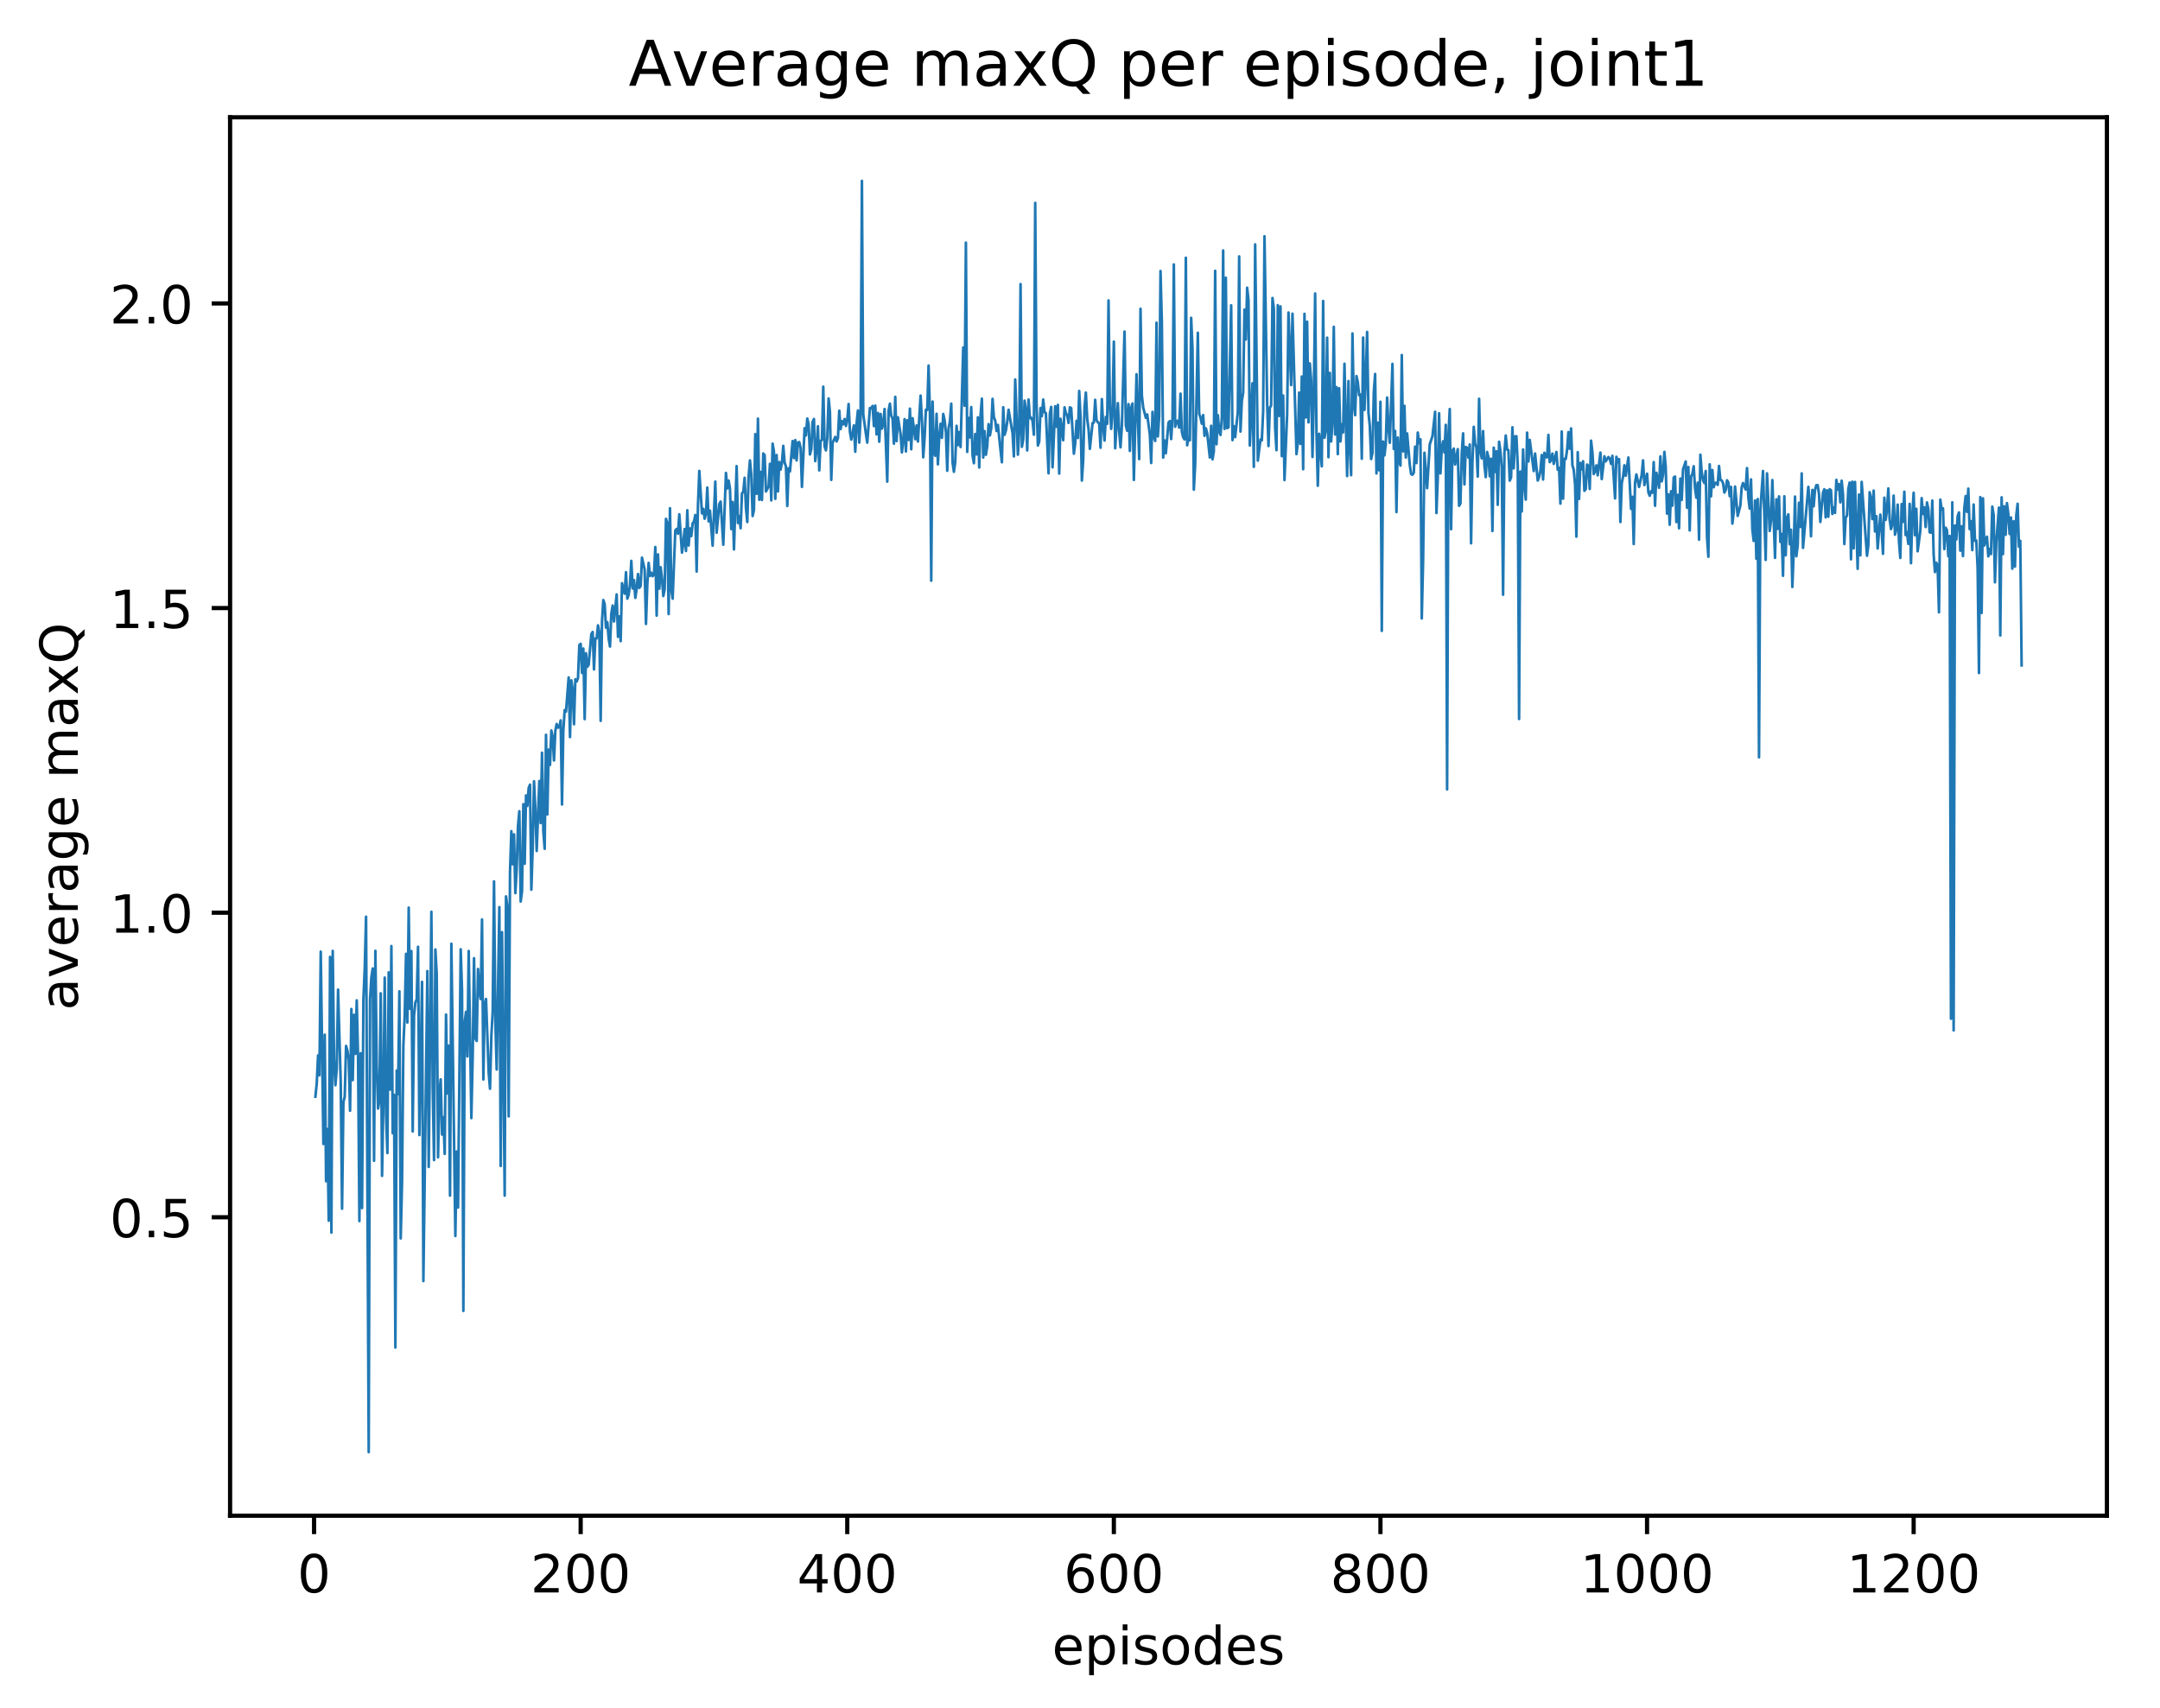 <?xml version="1.0" encoding="utf-8" standalone="no"?>
<!DOCTYPE svg PUBLIC "-//W3C//DTD SVG 1.1//EN"
  "http://www.w3.org/Graphics/SVG/1.1/DTD/svg11.dtd">
<!-- Created with matplotlib (http://matplotlib.org/) -->
<svg height="325pt" version="1.1" viewBox="0 0 411 325" width="411pt" xmlns="http://www.w3.org/2000/svg" xmlns:xlink="http://www.w3.org/1999/xlink">
 <defs>
  <style type="text/css">
*{stroke-linecap:butt;stroke-linejoin:round;}
  </style>
 </defs>
 <g id="figure_1">
  <g id="patch_1">
   <path d="M 0 325.986 
L 411.601 325.986 
L 411.601 0 
L 0 0 
z
" style="fill:#ffffff;"/>
  </g>
  <g id="axes_1">
   <g id="patch_2">
    <path d="M 43.781 288.43 
L 400.901 288.43 
L 400.901 22.318 
L 43.781 22.318 
z
" style="fill:#ffffff;"/>
   </g>
   <g id="matplotlib.axis_1">
    <g id="xtick_1">
     <g id="line2d_1">
      <defs>
       <path d="M 0 0 
L 0 3.5 
" id="md2dd527175" style="stroke:#000000;stroke-width:0.8;"/>
      </defs>
      <g>
       <use style="stroke:#000000;stroke-width:0.8;" x="59.76" xlink:href="#md2dd527175" y="288.43"/>
      </g>
     </g>
     <g id="text_1">
      <!-- 0 -->
      <defs>
       <path d="M 31.781 66.406 
Q 24.172 66.406 20.328 58.906 
Q 16.5 51.422 16.5 36.375 
Q 16.5 21.391 20.328 13.891 
Q 24.172 6.391 31.781 6.391 
Q 39.453 6.391 43.281 13.891 
Q 47.125 21.391 47.125 36.375 
Q 47.125 51.422 43.281 58.906 
Q 39.453 66.406 31.781 66.406 
z
M 31.781 74.219 
Q 44.047 74.219 50.516 64.516 
Q 56.984 54.828 56.984 36.375 
Q 56.984 17.969 50.516 8.266 
Q 44.047 -1.422 31.781 -1.422 
Q 19.531 -1.422 13.062 8.266 
Q 6.594 17.969 6.594 36.375 
Q 6.594 54.828 13.062 64.516 
Q 19.531 74.219 31.781 74.219 
z
" id="DejaVuSans-30"/>
      </defs>
      <g transform="translate(56.579 303.029)scale(0.1 -0.1)">
       <use xlink:href="#DejaVuSans-30"/>
      </g>
     </g>
    </g>
    <g id="xtick_2">
     <g id="line2d_2">
      <g>
       <use style="stroke:#000000;stroke-width:0.8;" x="110.488" xlink:href="#md2dd527175" y="288.43"/>
      </g>
     </g>
     <g id="text_2">
      <!-- 200 -->
      <defs>
       <path d="M 19.188 8.297 
L 53.609 8.297 
L 53.609 0 
L 7.328 0 
L 7.328 8.297 
Q 12.938 14.109 22.625 23.891 
Q 32.328 33.688 34.812 36.531 
Q 39.547 41.844 41.422 45.531 
Q 43.312 49.219 43.312 52.781 
Q 43.312 58.594 39.234 62.25 
Q 35.156 65.922 28.609 65.922 
Q 23.969 65.922 18.812 64.312 
Q 13.672 62.703 7.812 59.422 
L 7.812 69.391 
Q 13.766 71.781 18.938 73 
Q 24.125 74.219 28.422 74.219 
Q 39.75 74.219 46.484 68.547 
Q 53.219 62.891 53.219 53.422 
Q 53.219 48.922 51.531 44.891 
Q 49.859 40.875 45.406 35.406 
Q 44.188 33.984 37.641 27.219 
Q 31.109 20.453 19.188 8.297 
z
" id="DejaVuSans-32"/>
      </defs>
      <g transform="translate(100.944 303.029)scale(0.1 -0.1)">
       <use xlink:href="#DejaVuSans-32"/>
       <use x="63.623" xlink:href="#DejaVuSans-30"/>
       <use x="127.246" xlink:href="#DejaVuSans-30"/>
      </g>
     </g>
    </g>
    <g id="xtick_3">
     <g id="line2d_3">
      <g>
       <use style="stroke:#000000;stroke-width:0.8;" x="161.215" xlink:href="#md2dd527175" y="288.43"/>
      </g>
     </g>
     <g id="text_3">
      <!-- 400 -->
      <defs>
       <path d="M 37.797 64.312 
L 12.891 25.391 
L 37.797 25.391 
z
M 35.203 72.906 
L 47.609 72.906 
L 47.609 25.391 
L 58.016 25.391 
L 58.016 17.188 
L 47.609 17.188 
L 47.609 0 
L 37.797 0 
L 37.797 17.188 
L 4.891 17.188 
L 4.891 26.703 
z
" id="DejaVuSans-34"/>
      </defs>
      <g transform="translate(151.671 303.029)scale(0.1 -0.1)">
       <use xlink:href="#DejaVuSans-34"/>
       <use x="63.623" xlink:href="#DejaVuSans-30"/>
       <use x="127.246" xlink:href="#DejaVuSans-30"/>
      </g>
     </g>
    </g>
    <g id="xtick_4">
     <g id="line2d_4">
      <g>
       <use style="stroke:#000000;stroke-width:0.8;" x="211.942" xlink:href="#md2dd527175" y="288.43"/>
      </g>
     </g>
     <g id="text_4">
      <!-- 600 -->
      <defs>
       <path d="M 33.016 40.375 
Q 26.375 40.375 22.484 35.828 
Q 18.609 31.297 18.609 23.391 
Q 18.609 15.531 22.484 10.953 
Q 26.375 6.391 33.016 6.391 
Q 39.656 6.391 43.531 10.953 
Q 47.406 15.531 47.406 23.391 
Q 47.406 31.297 43.531 35.828 
Q 39.656 40.375 33.016 40.375 
z
M 52.594 71.297 
L 52.594 62.312 
Q 48.875 64.062 45.094 64.984 
Q 41.312 65.922 37.594 65.922 
Q 27.828 65.922 22.672 59.328 
Q 17.531 52.734 16.797 39.406 
Q 19.672 43.656 24.016 45.922 
Q 28.375 48.188 33.594 48.188 
Q 44.578 48.188 50.953 41.516 
Q 57.328 34.859 57.328 23.391 
Q 57.328 12.156 50.688 5.359 
Q 44.047 -1.422 33.016 -1.422 
Q 20.359 -1.422 13.672 8.266 
Q 6.984 17.969 6.984 36.375 
Q 6.984 53.656 15.188 63.938 
Q 23.391 74.219 37.203 74.219 
Q 40.922 74.219 44.703 73.484 
Q 48.484 72.75 52.594 71.297 
z
" id="DejaVuSans-36"/>
      </defs>
      <g transform="translate(202.398 303.029)scale(0.1 -0.1)">
       <use xlink:href="#DejaVuSans-36"/>
       <use x="63.623" xlink:href="#DejaVuSans-30"/>
       <use x="127.246" xlink:href="#DejaVuSans-30"/>
      </g>
     </g>
    </g>
    <g id="xtick_5">
     <g id="line2d_5">
      <g>
       <use style="stroke:#000000;stroke-width:0.8;" x="262.669" xlink:href="#md2dd527175" y="288.43"/>
      </g>
     </g>
     <g id="text_5">
      <!-- 800 -->
      <defs>
       <path d="M 31.781 34.625 
Q 24.75 34.625 20.719 30.859 
Q 16.703 27.094 16.703 20.516 
Q 16.703 13.922 20.719 10.156 
Q 24.75 6.391 31.781 6.391 
Q 38.812 6.391 42.859 10.172 
Q 46.922 13.969 46.922 20.516 
Q 46.922 27.094 42.891 30.859 
Q 38.875 34.625 31.781 34.625 
z
M 21.922 38.812 
Q 15.578 40.375 12.031 44.719 
Q 8.5 49.078 8.5 55.328 
Q 8.5 64.062 14.719 69.141 
Q 20.953 74.219 31.781 74.219 
Q 42.672 74.219 48.875 69.141 
Q 55.078 64.062 55.078 55.328 
Q 55.078 49.078 51.531 44.719 
Q 48 40.375 41.703 38.812 
Q 48.828 37.156 52.797 32.312 
Q 56.781 27.484 56.781 20.516 
Q 56.781 9.906 50.312 4.234 
Q 43.844 -1.422 31.781 -1.422 
Q 19.734 -1.422 13.25 4.234 
Q 6.781 9.906 6.781 20.516 
Q 6.781 27.484 10.781 32.312 
Q 14.797 37.156 21.922 38.812 
z
M 18.312 54.391 
Q 18.312 48.734 21.844 45.562 
Q 25.391 42.391 31.781 42.391 
Q 38.141 42.391 41.719 45.562 
Q 45.312 48.734 45.312 54.391 
Q 45.312 60.062 41.719 63.234 
Q 38.141 66.406 31.781 66.406 
Q 25.391 66.406 21.844 63.234 
Q 18.312 60.062 18.312 54.391 
z
" id="DejaVuSans-38"/>
      </defs>
      <g transform="translate(253.126 303.029)scale(0.1 -0.1)">
       <use xlink:href="#DejaVuSans-38"/>
       <use x="63.623" xlink:href="#DejaVuSans-30"/>
       <use x="127.246" xlink:href="#DejaVuSans-30"/>
      </g>
     </g>
    </g>
    <g id="xtick_6">
     <g id="line2d_6">
      <g>
       <use style="stroke:#000000;stroke-width:0.8;" x="313.397" xlink:href="#md2dd527175" y="288.43"/>
      </g>
     </g>
     <g id="text_6">
      <!-- 1000 -->
      <defs>
       <path d="M 12.406 8.297 
L 28.516 8.297 
L 28.516 63.922 
L 10.984 60.406 
L 10.984 69.391 
L 28.422 72.906 
L 38.281 72.906 
L 38.281 8.297 
L 54.391 8.297 
L 54.391 0 
L 12.406 0 
z
" id="DejaVuSans-31"/>
      </defs>
      <g transform="translate(300.672 303.029)scale(0.1 -0.1)">
       <use xlink:href="#DejaVuSans-31"/>
       <use x="63.623" xlink:href="#DejaVuSans-30"/>
       <use x="127.246" xlink:href="#DejaVuSans-30"/>
       <use x="190.869" xlink:href="#DejaVuSans-30"/>
      </g>
     </g>
    </g>
    <g id="xtick_7">
     <g id="line2d_7">
      <g>
       <use style="stroke:#000000;stroke-width:0.8;" x="364.124" xlink:href="#md2dd527175" y="288.43"/>
      </g>
     </g>
     <g id="text_7">
      <!-- 1200 -->
      <g transform="translate(351.399 303.029)scale(0.1 -0.1)">
       <use xlink:href="#DejaVuSans-31"/>
       <use x="63.623" xlink:href="#DejaVuSans-32"/>
       <use x="127.246" xlink:href="#DejaVuSans-30"/>
       <use x="190.869" xlink:href="#DejaVuSans-30"/>
      </g>
     </g>
    </g>
    <g id="text_8">
     <!-- episodes -->
     <defs>
      <path d="M 56.203 29.594 
L 56.203 25.203 
L 14.891 25.203 
Q 15.484 15.922 20.484 11.062 
Q 25.484 6.203 34.422 6.203 
Q 39.594 6.203 44.453 7.469 
Q 49.312 8.734 54.109 11.281 
L 54.109 2.781 
Q 49.266 0.734 44.188 -0.344 
Q 39.109 -1.422 33.891 -1.422 
Q 20.797 -1.422 13.156 6.188 
Q 5.516 13.812 5.516 26.812 
Q 5.516 40.234 12.766 48.109 
Q 20.016 56 32.328 56 
Q 43.359 56 49.781 48.891 
Q 56.203 41.797 56.203 29.594 
z
M 47.219 32.234 
Q 47.125 39.594 43.094 43.984 
Q 39.062 48.391 32.422 48.391 
Q 24.906 48.391 20.391 44.141 
Q 15.875 39.891 15.188 32.172 
z
" id="DejaVuSans-65"/>
      <path d="M 18.109 8.203 
L 18.109 -20.797 
L 9.078 -20.797 
L 9.078 54.688 
L 18.109 54.688 
L 18.109 46.391 
Q 20.953 51.266 25.266 53.625 
Q 29.594 56 35.594 56 
Q 45.562 56 51.781 48.094 
Q 58.016 40.188 58.016 27.297 
Q 58.016 14.406 51.781 6.484 
Q 45.562 -1.422 35.594 -1.422 
Q 29.594 -1.422 25.266 0.953 
Q 20.953 3.328 18.109 8.203 
z
M 48.688 27.297 
Q 48.688 37.203 44.609 42.844 
Q 40.531 48.484 33.406 48.484 
Q 26.266 48.484 22.188 42.844 
Q 18.109 37.203 18.109 27.297 
Q 18.109 17.391 22.188 11.75 
Q 26.266 6.109 33.406 6.109 
Q 40.531 6.109 44.609 11.75 
Q 48.688 17.391 48.688 27.297 
z
" id="DejaVuSans-70"/>
      <path d="M 9.422 54.688 
L 18.406 54.688 
L 18.406 0 
L 9.422 0 
z
M 9.422 75.984 
L 18.406 75.984 
L 18.406 64.594 
L 9.422 64.594 
z
" id="DejaVuSans-69"/>
      <path d="M 44.281 53.078 
L 44.281 44.578 
Q 40.484 46.531 36.375 47.5 
Q 32.281 48.484 27.875 48.484 
Q 21.188 48.484 17.844 46.438 
Q 14.5 44.391 14.5 40.281 
Q 14.5 37.156 16.891 35.375 
Q 19.281 33.594 26.516 31.984 
L 29.594 31.297 
Q 39.156 29.25 43.188 25.516 
Q 47.219 21.781 47.219 15.094 
Q 47.219 7.469 41.188 3.016 
Q 35.156 -1.422 24.609 -1.422 
Q 20.219 -1.422 15.453 -0.562 
Q 10.688 0.297 5.422 2 
L 5.422 11.281 
Q 10.406 8.688 15.234 7.391 
Q 20.062 6.109 24.812 6.109 
Q 31.156 6.109 34.562 8.281 
Q 37.984 10.453 37.984 14.406 
Q 37.984 18.062 35.516 20.016 
Q 33.062 21.969 24.703 23.781 
L 21.578 24.516 
Q 13.234 26.266 9.516 29.906 
Q 5.812 33.547 5.812 39.891 
Q 5.812 47.609 11.281 51.797 
Q 16.75 56 26.812 56 
Q 31.781 56 36.172 55.266 
Q 40.578 54.547 44.281 53.078 
z
" id="DejaVuSans-73"/>
      <path d="M 30.609 48.391 
Q 23.391 48.391 19.188 42.75 
Q 14.984 37.109 14.984 27.297 
Q 14.984 17.484 19.156 11.844 
Q 23.344 6.203 30.609 6.203 
Q 37.797 6.203 41.984 11.859 
Q 46.188 17.531 46.188 27.297 
Q 46.188 37.016 41.984 42.703 
Q 37.797 48.391 30.609 48.391 
z
M 30.609 56 
Q 42.328 56 49.016 48.375 
Q 55.719 40.766 55.719 27.297 
Q 55.719 13.875 49.016 6.219 
Q 42.328 -1.422 30.609 -1.422 
Q 18.844 -1.422 12.172 6.219 
Q 5.516 13.875 5.516 27.297 
Q 5.516 40.766 12.172 48.375 
Q 18.844 56 30.609 56 
z
" id="DejaVuSans-6f"/>
      <path d="M 45.406 46.391 
L 45.406 75.984 
L 54.391 75.984 
L 54.391 0 
L 45.406 0 
L 45.406 8.203 
Q 42.578 3.328 38.25 0.953 
Q 33.938 -1.422 27.875 -1.422 
Q 17.969 -1.422 11.734 6.484 
Q 5.516 14.406 5.516 27.297 
Q 5.516 40.188 11.734 48.094 
Q 17.969 56 27.875 56 
Q 33.938 56 38.25 53.625 
Q 42.578 51.266 45.406 46.391 
z
M 14.797 27.297 
Q 14.797 17.391 18.875 11.75 
Q 22.953 6.109 30.078 6.109 
Q 37.203 6.109 41.297 11.75 
Q 45.406 17.391 45.406 27.297 
Q 45.406 37.203 41.297 42.844 
Q 37.203 48.484 30.078 48.484 
Q 22.953 48.484 18.875 42.844 
Q 14.797 37.203 14.797 27.297 
z
" id="DejaVuSans-64"/>
     </defs>
     <g transform="translate(200.182 316.707)scale(0.1 -0.1)">
      <use xlink:href="#DejaVuSans-65"/>
      <use x="61.523" xlink:href="#DejaVuSans-70"/>
      <use x="125" xlink:href="#DejaVuSans-69"/>
      <use x="152.783" xlink:href="#DejaVuSans-73"/>
      <use x="204.883" xlink:href="#DejaVuSans-6f"/>
      <use x="266.064" xlink:href="#DejaVuSans-64"/>
      <use x="329.541" xlink:href="#DejaVuSans-65"/>
      <use x="391.064" xlink:href="#DejaVuSans-73"/>
     </g>
    </g>
   </g>
   <g id="matplotlib.axis_2">
    <g id="ytick_1">
     <g id="line2d_8">
      <defs>
       <path d="M 0 0 
L -3.5 0 
" id="m013916c1ab" style="stroke:#000000;stroke-width:0.8;"/>
      </defs>
      <g>
       <use style="stroke:#000000;stroke-width:0.8;" x="43.781" xlink:href="#m013916c1ab" y="231.639"/>
      </g>
     </g>
     <g id="text_9">
      <!-- 0.5 -->
      <defs>
       <path d="M 10.688 12.406 
L 21 12.406 
L 21 0 
L 10.688 0 
z
" id="DejaVuSans-2e"/>
       <path d="M 10.797 72.906 
L 49.516 72.906 
L 49.516 64.594 
L 19.828 64.594 
L 19.828 46.734 
Q 21.969 47.469 24.109 47.828 
Q 26.266 48.188 28.422 48.188 
Q 40.625 48.188 47.75 41.5 
Q 54.891 34.812 54.891 23.391 
Q 54.891 11.625 47.562 5.094 
Q 40.234 -1.422 26.906 -1.422 
Q 22.312 -1.422 17.547 -0.641 
Q 12.797 0.141 7.719 1.703 
L 7.719 11.625 
Q 12.109 9.234 16.797 8.062 
Q 21.484 6.891 26.703 6.891 
Q 35.156 6.891 40.078 11.328 
Q 45.016 15.766 45.016 23.391 
Q 45.016 31 40.078 35.438 
Q 35.156 39.891 26.703 39.891 
Q 22.75 39.891 18.812 39.016 
Q 14.891 38.141 10.797 36.281 
z
" id="DejaVuSans-35"/>
      </defs>
      <g transform="translate(20.878 235.438)scale(0.1 -0.1)">
       <use xlink:href="#DejaVuSans-30"/>
       <use x="63.623" xlink:href="#DejaVuSans-2e"/>
       <use x="95.41" xlink:href="#DejaVuSans-35"/>
      </g>
     </g>
    </g>
    <g id="ytick_2">
     <g id="line2d_9">
      <g>
       <use style="stroke:#000000;stroke-width:0.8;" x="43.781" xlink:href="#m013916c1ab" y="173.675"/>
      </g>
     </g>
     <g id="text_10">
      <!-- 1.0 -->
      <g transform="translate(20.878 177.474)scale(0.1 -0.1)">
       <use xlink:href="#DejaVuSans-31"/>
       <use x="63.623" xlink:href="#DejaVuSans-2e"/>
       <use x="95.41" xlink:href="#DejaVuSans-30"/>
      </g>
     </g>
    </g>
    <g id="ytick_3">
     <g id="line2d_10">
      <g>
       <use style="stroke:#000000;stroke-width:0.8;" x="43.781" xlink:href="#m013916c1ab" y="115.712"/>
      </g>
     </g>
     <g id="text_11">
      <!-- 1.5 -->
      <g transform="translate(20.878 119.511)scale(0.1 -0.1)">
       <use xlink:href="#DejaVuSans-31"/>
       <use x="63.623" xlink:href="#DejaVuSans-2e"/>
       <use x="95.41" xlink:href="#DejaVuSans-35"/>
      </g>
     </g>
    </g>
    <g id="ytick_4">
     <g id="line2d_11">
      <g>
       <use style="stroke:#000000;stroke-width:0.8;" x="43.781" xlink:href="#m013916c1ab" y="57.748"/>
      </g>
     </g>
     <g id="text_12">
      <!-- 2.0 -->
      <g transform="translate(20.878 61.547)scale(0.1 -0.1)">
       <use xlink:href="#DejaVuSans-32"/>
       <use x="63.623" xlink:href="#DejaVuSans-2e"/>
       <use x="95.41" xlink:href="#DejaVuSans-30"/>
      </g>
     </g>
    </g>
    <g id="text_13">
     <!-- average maxQ -->
     <defs>
      <path d="M 34.281 27.484 
Q 23.391 27.484 19.188 25 
Q 14.984 22.516 14.984 16.5 
Q 14.984 11.719 18.141 8.906 
Q 21.297 6.109 26.703 6.109 
Q 34.188 6.109 38.703 11.406 
Q 43.219 16.703 43.219 25.484 
L 43.219 27.484 
z
M 52.203 31.203 
L 52.203 0 
L 43.219 0 
L 43.219 8.297 
Q 40.141 3.328 35.547 0.953 
Q 30.953 -1.422 24.312 -1.422 
Q 15.922 -1.422 10.953 3.297 
Q 6 8.016 6 15.922 
Q 6 25.141 12.172 29.828 
Q 18.359 34.516 30.609 34.516 
L 43.219 34.516 
L 43.219 35.406 
Q 43.219 41.609 39.141 45 
Q 35.062 48.391 27.688 48.391 
Q 23 48.391 18.547 47.266 
Q 14.109 46.141 10.016 43.891 
L 10.016 52.203 
Q 14.938 54.109 19.578 55.047 
Q 24.219 56 28.609 56 
Q 40.484 56 46.344 49.844 
Q 52.203 43.703 52.203 31.203 
z
" id="DejaVuSans-61"/>
      <path d="M 2.984 54.688 
L 12.5 54.688 
L 29.594 8.797 
L 46.688 54.688 
L 56.203 54.688 
L 35.688 0 
L 23.484 0 
z
" id="DejaVuSans-76"/>
      <path d="M 41.109 46.297 
Q 39.594 47.172 37.812 47.578 
Q 36.031 48 33.891 48 
Q 26.266 48 22.188 43.047 
Q 18.109 38.094 18.109 28.812 
L 18.109 0 
L 9.078 0 
L 9.078 54.688 
L 18.109 54.688 
L 18.109 46.188 
Q 20.953 51.172 25.484 53.578 
Q 30.031 56 36.531 56 
Q 37.453 56 38.578 55.875 
Q 39.703 55.766 41.062 55.516 
z
" id="DejaVuSans-72"/>
      <path d="M 45.406 27.984 
Q 45.406 37.75 41.375 43.109 
Q 37.359 48.484 30.078 48.484 
Q 22.859 48.484 18.828 43.109 
Q 14.797 37.75 14.797 27.984 
Q 14.797 18.266 18.828 12.891 
Q 22.859 7.516 30.078 7.516 
Q 37.359 7.516 41.375 12.891 
Q 45.406 18.266 45.406 27.984 
z
M 54.391 6.781 
Q 54.391 -7.172 48.188 -13.984 
Q 42 -20.797 29.203 -20.797 
Q 24.469 -20.797 20.266 -20.094 
Q 16.062 -19.391 12.109 -17.922 
L 12.109 -9.188 
Q 16.062 -11.328 19.922 -12.344 
Q 23.781 -13.375 27.781 -13.375 
Q 36.625 -13.375 41.016 -8.766 
Q 45.406 -4.156 45.406 5.172 
L 45.406 9.625 
Q 42.625 4.781 38.281 2.391 
Q 33.938 0 27.875 0 
Q 17.828 0 11.672 7.656 
Q 5.516 15.328 5.516 27.984 
Q 5.516 40.672 11.672 48.328 
Q 17.828 56 27.875 56 
Q 33.938 56 38.281 53.609 
Q 42.625 51.219 45.406 46.391 
L 45.406 54.688 
L 54.391 54.688 
z
" id="DejaVuSans-67"/>
      <path id="DejaVuSans-20"/>
      <path d="M 52 44.188 
Q 55.375 50.25 60.062 53.125 
Q 64.75 56 71.094 56 
Q 79.641 56 84.281 50.016 
Q 88.922 44.047 88.922 33.016 
L 88.922 0 
L 79.891 0 
L 79.891 32.719 
Q 79.891 40.578 77.094 44.375 
Q 74.312 48.188 68.609 48.188 
Q 61.625 48.188 57.562 43.547 
Q 53.516 38.922 53.516 30.906 
L 53.516 0 
L 44.484 0 
L 44.484 32.719 
Q 44.484 40.625 41.703 44.406 
Q 38.922 48.188 33.109 48.188 
Q 26.219 48.188 22.156 43.531 
Q 18.109 38.875 18.109 30.906 
L 18.109 0 
L 9.078 0 
L 9.078 54.688 
L 18.109 54.688 
L 18.109 46.188 
Q 21.188 51.219 25.484 53.609 
Q 29.781 56 35.688 56 
Q 41.656 56 45.828 52.969 
Q 50 49.953 52 44.188 
z
" id="DejaVuSans-6d"/>
      <path d="M 54.891 54.688 
L 35.109 28.078 
L 55.906 0 
L 45.312 0 
L 29.391 21.484 
L 13.484 0 
L 2.875 0 
L 24.125 28.609 
L 4.688 54.688 
L 15.281 54.688 
L 29.781 35.203 
L 44.281 54.688 
z
" id="DejaVuSans-78"/>
      <path d="M 39.406 66.219 
Q 28.656 66.219 22.328 58.203 
Q 16.016 50.203 16.016 36.375 
Q 16.016 22.609 22.328 14.594 
Q 28.656 6.594 39.406 6.594 
Q 50.141 6.594 56.422 14.594 
Q 62.703 22.609 62.703 36.375 
Q 62.703 50.203 56.422 58.203 
Q 50.141 66.219 39.406 66.219 
z
M 53.219 1.312 
L 66.219 -12.891 
L 54.297 -12.891 
L 43.5 -1.219 
Q 41.891 -1.312 41.031 -1.359 
Q 40.188 -1.422 39.406 -1.422 
Q 24.031 -1.422 14.812 8.859 
Q 5.609 19.141 5.609 36.375 
Q 5.609 53.656 14.812 63.938 
Q 24.031 74.219 39.406 74.219 
Q 54.734 74.219 63.906 63.938 
Q 73.094 53.656 73.094 36.375 
Q 73.094 23.688 67.984 14.641 
Q 62.891 5.609 53.219 1.312 
z
" id="DejaVuSans-51"/>
     </defs>
     <g transform="translate(14.798 192.263)rotate(-90)scale(0.1 -0.1)">
      <use xlink:href="#DejaVuSans-61"/>
      <use x="61.279" xlink:href="#DejaVuSans-76"/>
      <use x="120.459" xlink:href="#DejaVuSans-65"/>
      <use x="181.982" xlink:href="#DejaVuSans-72"/>
      <use x="223.096" xlink:href="#DejaVuSans-61"/>
      <use x="284.375" xlink:href="#DejaVuSans-67"/>
      <use x="347.852" xlink:href="#DejaVuSans-65"/>
      <use x="409.375" xlink:href="#DejaVuSans-20"/>
      <use x="441.162" xlink:href="#DejaVuSans-6d"/>
      <use x="538.574" xlink:href="#DejaVuSans-61"/>
      <use x="599.854" xlink:href="#DejaVuSans-78"/>
      <use x="659.033" xlink:href="#DejaVuSans-51"/>
     </g>
    </g>
   </g>
   <g id="line2d_12">
    <path clip-path="url(#pec5b9650a5)" d="M 60.014 208.697 
L 60.268 206.198 
L 60.521 200.829 
L 60.775 204.618 
L 61.029 181.093 
L 61.536 217.695 
L 61.789 196.899 
L 62.043 224.779 
L 62.297 214.84 
L 62.55 232.289 
L 62.804 182.094 
L 63.058 234.55 
L 63.311 180.946 
L 63.565 201.733 
L 63.819 206.505 
L 64.072 203.394 
L 64.326 188.317 
L 64.833 205.978 
L 65.087 230.014 
L 65.34 209.738 
L 65.594 208.669 
L 65.848 199.031 
L 66.101 199.933 
L 66.355 201.654 
L 66.609 211.363 
L 66.862 192.006 
L 67.116 205.538 
L 67.369 193.11 
L 67.623 200.542 
L 67.877 190.356 
L 68.13 201.07 
L 68.384 232.362 
L 68.638 200.418 
L 68.891 229.879 
L 69.145 190.256 
L 69.399 184.315 
L 69.652 174.445 
L 70.159 276.334 
L 70.413 190.149 
L 70.667 185.958 
L 70.92 184.292 
L 71.174 220.896 
L 71.428 180.934 
L 71.681 202.591 
L 71.935 210.955 
L 72.189 209.408 
L 72.442 189.02 
L 72.696 223.76 
L 72.949 209.264 
L 73.203 186.03 
L 73.457 212.136 
L 73.71 219.423 
L 73.964 185.027 
L 74.218 207.339 
L 74.471 180.028 
L 74.725 215.647 
L 74.979 208.327 
L 75.232 256.414 
L 75.486 203.705 
L 75.739 208.216 
L 75.993 188.643 
L 76.247 235.659 
L 76.5 224.928 
L 76.754 198.886 
L 77.008 193.231 
L 77.261 181.507 
L 77.515 194.573 
L 77.769 172.716 
L 78.022 191.98 
L 78.276 180.982 
L 78.529 215.3 
L 78.783 193.212 
L 79.037 190.762 
L 79.29 190.176 
L 79.544 180.164 
L 79.798 215.996 
L 80.305 186.839 
L 80.559 243.776 
L 81.319 184.791 
L 81.573 222.058 
L 82.08 173.504 
L 82.334 206.865 
L 82.588 220.758 
L 82.841 180.676 
L 83.095 185.279 
L 83.349 220.22 
L 83.602 208.065 
L 83.856 205.399 
L 84.109 215.898 
L 84.363 212.58 
L 84.617 219.574 
L 84.87 193.065 
L 85.124 208.075 
L 85.378 198.988 
L 85.631 227.517 
L 85.885 179.583 
L 86.646 235.209 
L 86.899 219.122 
L 87.153 229.787 
L 87.66 180.641 
L 87.914 188.486 
L 88.168 249.454 
L 88.421 194.519 
L 88.675 192.544 
L 88.929 201.038 
L 89.182 180.967 
L 89.689 212.771 
L 89.943 201.037 
L 90.197 182.342 
L 90.45 197.622 
L 90.704 198.092 
L 90.958 184.391 
L 91.211 188.443 
L 91.465 190.11 
L 91.719 174.962 
L 91.972 205.408 
L 92.226 191.12 
L 92.479 190.096 
L 92.987 204.126 
L 93.24 207.183 
L 93.494 197.156 
L 93.748 192.558 
L 94.001 167.721 
L 94.255 194.273 
L 94.509 203.521 
L 95.016 172.626 
L 95.269 221.875 
L 95.523 177.383 
L 96.03 227.513 
L 96.284 170.576 
L 96.538 172.548 
L 96.791 212.442 
L 97.045 165.888 
L 97.299 158.164 
L 97.552 164.466 
L 97.806 158.765 
L 98.059 169.96 
L 98.313 165.36 
L 98.567 157.117 
L 98.82 154.368 
L 99.074 171.552 
L 99.328 169.566 
L 99.581 153.027 
L 99.835 164.365 
L 100.089 151.363 
L 100.342 153.362 
L 100.596 149.925 
L 100.849 149.31 
L 101.103 169.302 
L 101.357 161.485 
L 101.61 148.662 
L 101.864 153.925 
L 102.118 161.931 
L 102.625 148.619 
L 102.879 156.622 
L 103.132 143.233 
L 103.386 158.245 
L 103.639 161.523 
L 103.893 139.82 
L 104.147 154.985 
L 104.4 142.643 
L 104.654 145.561 
L 104.908 139.01 
L 105.161 140.182 
L 105.415 144.714 
L 105.669 139.057 
L 105.922 137.771 
L 106.176 138.462 
L 106.429 138.39 
L 106.683 137.085 
L 106.937 153.095 
L 107.19 138.968 
L 107.444 135.12 
L 107.698 135.416 
L 108.205 128.913 
L 108.459 140.263 
L 108.712 129.469 
L 108.966 131.233 
L 109.219 137.818 
L 109.473 129.261 
L 109.727 129.686 
L 109.98 129.027 
L 110.234 122.761 
L 110.488 122.512 
L 110.741 128.061 
L 110.995 123.417 
L 111.249 136.844 
L 111.502 124.307 
L 111.756 126.886 
L 112.009 126.521 
L 112.517 120.661 
L 112.77 120.256 
L 113.024 127.383 
L 113.278 121.491 
L 113.531 121.479 
L 113.785 118.993 
L 114.039 120.308 
L 114.292 137.171 
L 114.546 118.293 
L 114.799 114.188 
L 115.053 114.952 
L 115.307 119.435 
L 115.56 118.403 
L 115.814 121.484 
L 116.068 123.032 
L 116.321 116.782 
L 116.575 115.231 
L 116.829 118.268 
L 117.336 113.112 
L 117.589 121.184 
L 117.843 117.288 
L 118.097 121.999 
L 118.35 110.981 
L 118.858 112.978 
L 119.111 108.885 
L 119.365 113.919 
L 119.619 113.193 
L 119.872 111.245 
L 120.126 106.723 
L 120.379 111.988 
L 120.633 110.385 
L 120.887 113.767 
L 121.14 112.081 
L 121.394 109.231 
L 121.648 111.869 
L 121.901 111.502 
L 122.155 106.109 
L 122.662 108.391 
L 122.916 118.733 
L 123.169 111.179 
L 123.423 107.116 
L 123.677 109.591 
L 123.93 108.983 
L 124.184 109.647 
L 124.438 109.33 
L 124.691 104.09 
L 124.945 117.148 
L 125.199 105.496 
L 125.452 112.024 
L 125.706 107.946 
L 125.959 110.008 
L 126.213 113.422 
L 126.467 112.151 
L 126.72 98.73 
L 126.974 99.471 
L 127.228 116.851 
L 127.481 96.711 
L 127.735 112.177 
L 127.989 113.92 
L 128.496 100.935 
L 128.749 100.654 
L 129.003 101.569 
L 129.257 97.864 
L 129.764 105.159 
L 130.018 103.488 
L 130.271 100.673 
L 130.525 104.848 
L 130.779 97.103 
L 131.032 103.804 
L 131.286 100.552 
L 131.539 102.01 
L 131.793 99.571 
L 132.047 99.264 
L 132.3 97.996 
L 132.554 108.759 
L 132.808 96.151 
L 133.061 89.609 
L 133.569 97.688 
L 133.822 96.83 
L 134.076 98.712 
L 134.329 97.764 
L 134.583 92.778 
L 134.837 99.208 
L 135.09 97.163 
L 135.598 103.839 
L 136.105 91.645 
L 136.359 101.375 
L 136.866 95.931 
L 137.119 95.454 
L 137.627 103.656 
L 138.134 89.988 
L 138.388 92.947 
L 138.641 91.447 
L 138.895 92.971 
L 139.149 100.67 
L 139.402 95.526 
L 139.656 104.543 
L 140.163 88.701 
L 140.417 99.527 
L 140.67 98.206 
L 140.924 100.524 
L 141.178 93.876 
L 141.431 93.615 
L 141.685 90.915 
L 141.939 96.638 
L 142.192 99.336 
L 142.446 90.659 
L 142.699 87.606 
L 142.953 90.288 
L 143.207 98.195 
L 143.46 97.014 
L 143.714 82.615 
L 143.968 93.963 
L 144.221 79.664 
L 144.475 95.104 
L 144.729 89.804 
L 144.982 95.146 
L 145.236 86.298 
L 145.489 86.586 
L 145.743 93.532 
L 146.25 92.546 
L 146.504 88.257 
L 146.758 95.229 
L 147.011 84.42 
L 147.265 85.981 
L 147.519 94.926 
L 147.772 86.594 
L 148.026 93.514 
L 148.279 87.922 
L 148.533 89.354 
L 148.787 88.04 
L 149.04 84.845 
L 149.294 88.029 
L 149.548 88.746 
L 149.801 96.279 
L 150.055 89.115 
L 150.309 89.72 
L 150.816 83.921 
L 151.069 87.168 
L 151.323 83.745 
L 151.577 87.612 
L 151.83 84.188 
L 152.084 84.138 
L 152.338 85.235 
L 152.591 92.658 
L 153.099 81.478 
L 153.352 82.869 
L 153.606 79.649 
L 153.859 80.719 
L 154.113 86.485 
L 154.367 85.451 
L 154.62 80.302 
L 154.874 79.734 
L 155.128 87.745 
L 155.381 85.488 
L 155.635 81.11 
L 155.889 89.516 
L 156.142 83.903 
L 156.396 83.692 
L 156.649 73.578 
L 156.903 84.942 
L 157.157 85.706 
L 157.41 83.351 
L 157.664 75.821 
L 157.918 78.374 
L 158.171 91.323 
L 158.425 84.263 
L 158.932 83.143 
L 159.186 84.013 
L 159.439 83.374 
L 159.693 78.148 
L 159.947 81.659 
L 160.2 80.145 
L 160.454 80.743 
L 160.708 79.733 
L 160.961 81.049 
L 161.215 79.845 
L 161.469 76.878 
L 161.722 82.153 
L 161.976 83.65 
L 162.483 80.945 
L 162.737 85.964 
L 162.99 80.62 
L 163.244 78.107 
L 163.498 84.225 
L 163.751 79.405 
L 164.005 34.414 
L 164.259 78.829 
L 164.766 82.587 
L 165.019 84.221 
L 165.527 77.655 
L 165.78 77.674 
L 166.034 77.245 
L 166.288 81.083 
L 166.541 77.184 
L 166.795 82.657 
L 167.049 78.583 
L 167.302 84.054 
L 167.556 78.774 
L 167.809 81.568 
L 168.063 80.693 
L 168.317 77.828 
L 168.824 91.654 
L 169.078 78.185 
L 169.331 76.817 
L 169.585 79.119 
L 169.839 79.666 
L 170.092 84.433 
L 170.346 75.519 
L 170.599 83.936 
L 170.853 79.405 
L 171.36 82.623 
L 171.614 86.086 
L 171.868 83.885 
L 172.121 79.753 
L 172.375 85.909 
L 172.629 79.976 
L 172.882 83.713 
L 173.136 77.761 
L 173.389 85.498 
L 173.643 79.574 
L 174.15 83.583 
L 174.404 80.952 
L 174.658 84.018 
L 175.165 75.283 
L 175.419 79.814 
L 175.672 87.015 
L 175.926 83.352 
L 176.179 77.953 
L 176.433 78.013 
L 176.687 69.563 
L 176.94 78.269 
L 177.194 110.504 
L 177.448 76.414 
L 177.701 86.15 
L 177.955 86.729 
L 178.209 78.743 
L 178.462 88.362 
L 178.716 83.141 
L 178.969 80.643 
L 179.223 83.324 
L 179.477 78.769 
L 179.73 79.933 
L 179.984 82.243 
L 180.238 89.578 
L 180.491 81.516 
L 180.745 80.21 
L 180.999 76.819 
L 181.252 88.003 
L 181.506 89.78 
L 181.759 87.884 
L 182.013 81.033 
L 182.267 84.705 
L 182.52 82.212 
L 182.774 85.063 
L 183.281 66.121 
L 183.535 77.203 
L 183.789 46.169 
L 184.042 85.99 
L 184.296 79.517 
L 184.549 83.24 
L 184.803 77.46 
L 185.057 86.689 
L 185.31 88.148 
L 185.564 82.595 
L 185.818 86.485 
L 186.071 79.422 
L 186.325 88.961 
L 186.579 78.979 
L 186.832 75.862 
L 187.086 87.062 
L 187.339 82.039 
L 187.593 86.544 
L 187.847 84.937 
L 188.1 80.708 
L 188.354 82.862 
L 188.608 81.5 
L 188.861 75.896 
L 189.115 79.408 
L 189.369 80.052 
L 189.622 82.013 
L 189.876 80.852 
L 190.383 85.715 
L 190.637 87.966 
L 190.89 77.491 
L 191.144 82.743 
L 191.398 81.924 
L 191.651 80.309 
L 191.905 77.975 
L 192.666 82.427 
L 192.919 86.848 
L 193.173 72.21 
L 193.68 86.529 
L 193.934 82.16 
L 194.188 54.064 
L 194.441 85.03 
L 194.695 83.637 
L 194.949 76.244 
L 195.202 77.843 
L 195.456 85.71 
L 195.709 76.04 
L 195.963 79.554 
L 196.217 79.48 
L 196.47 80.092 
L 196.724 82.719 
L 196.978 38.61 
L 197.231 76.692 
L 197.485 84.774 
L 197.739 84.025 
L 197.992 77.644 
L 198.246 79.195 
L 198.499 76.028 
L 198.753 78.433 
L 199.007 78.62 
L 199.514 90.069 
L 199.768 78.668 
L 200.021 77.426 
L 200.275 88.933 
L 200.782 77.314 
L 201.036 81.195 
L 201.289 77.042 
L 201.543 90.122 
L 201.797 79.685 
L 202.304 83.77 
L 202.558 77.511 
L 202.811 78.621 
L 203.065 79.036 
L 203.319 80.475 
L 203.572 77.51 
L 203.826 77.66 
L 204.333 86.336 
L 204.587 84.384 
L 204.84 80.081 
L 205.094 83.345 
L 205.348 74.4 
L 205.601 79.317 
L 205.855 91.451 
L 206.109 87.545 
L 206.362 77.472 
L 206.616 74.709 
L 206.869 79.642 
L 207.123 81.637 
L 207.377 85.414 
L 207.884 80.532 
L 208.138 80.398 
L 208.391 76.086 
L 208.645 79.963 
L 208.899 80.386 
L 209.152 80.541 
L 209.406 85.194 
L 209.659 75.946 
L 209.913 81.168 
L 210.167 83.828 
L 210.42 79.329 
L 210.674 80.65 
L 210.928 57.176 
L 211.181 77.206 
L 211.435 81.609 
L 211.689 78.275 
L 211.942 65.011 
L 212.196 85.303 
L 212.703 76.713 
L 212.957 82.144 
L 213.21 85.123 
L 213.464 81.105 
L 213.971 63.09 
L 214.225 80.962 
L 214.479 81.962 
L 214.732 76.899 
L 214.986 85.807 
L 215.239 77.555 
L 215.493 76.776 
L 215.747 91.33 
L 216.254 71.216 
L 216.761 87.368 
L 217.015 58.747 
L 217.269 75.236 
L 217.522 77.532 
L 218.029 79.506 
L 218.283 78.864 
L 218.79 82.675 
L 219.044 88.104 
L 219.298 78.378 
L 219.551 83.092 
L 219.805 83.915 
L 220.059 61.406 
L 220.312 83.052 
L 220.566 79.187 
L 220.819 51.572 
L 221.073 61.25 
L 221.327 87.076 
L 221.58 83.807 
L 221.834 86.256 
L 222.341 80.403 
L 222.595 80.131 
L 222.849 83.551 
L 223.102 79.596 
L 223.356 50.319 
L 223.609 81.211 
L 223.863 80.139 
L 224.117 80.049 
L 224.37 81.366 
L 224.624 74.912 
L 224.878 82.158 
L 225.131 83.202 
L 225.385 83.621 
L 225.639 49.048 
L 225.892 84.737 
L 226.146 83.296 
L 226.399 83.782 
L 226.653 60.477 
L 226.907 66.405 
L 227.16 93.177 
L 227.414 88.424 
L 227.921 63.326 
L 228.175 78.755 
L 228.429 79.457 
L 228.682 80.625 
L 228.936 78.983 
L 229.189 82.932 
L 229.443 81.501 
L 229.697 82.4 
L 230.204 87.05 
L 230.458 81.024 
L 230.711 87.415 
L 230.965 85.869 
L 231.219 51.537 
L 231.472 84.539 
L 231.726 79.011 
L 231.979 82.092 
L 232.233 82.77 
L 232.487 79.548 
L 232.74 47.654 
L 232.994 81.625 
L 233.248 52.851 
L 233.501 81.476 
L 233.755 81.301 
L 234.262 58.1 
L 234.516 83.754 
L 234.769 81.083 
L 235.023 83.178 
L 235.53 78.474 
L 235.784 48.783 
L 236.038 82.118 
L 236.291 76.317 
L 236.545 74.707 
L 236.799 58.91 
L 237.052 64.602 
L 237.306 54.753 
L 237.559 57.1 
L 237.813 84.771 
L 238.32 72.941 
L 238.574 88.839 
L 238.828 46.503 
L 239.335 87.656 
L 239.842 83.623 
L 240.096 83.799 
L 240.349 78.263 
L 240.603 44.953 
L 241.11 76.752 
L 241.364 84.878 
L 241.618 77.583 
L 241.871 77.183 
L 242.125 56.707 
L 242.379 58.66 
L 242.632 81.45 
L 242.886 85.661 
L 243.139 58.07 
L 243.393 79.144 
L 243.647 58.304 
L 243.9 86.796 
L 244.154 75.271 
L 244.408 91.349 
L 244.915 78.803 
L 245.169 59.47 
L 245.676 73.277 
L 245.929 59.69 
L 246.69 86.416 
L 246.944 84.285 
L 247.198 74.707 
L 247.451 84.472 
L 247.705 71.653 
L 247.959 89.29 
L 248.212 59.719 
L 248.466 79.444 
L 248.719 61.22 
L 248.973 80.376 
L 249.227 69.155 
L 249.48 72.351 
L 249.734 86.962 
L 249.988 75.123 
L 250.241 55.852 
L 250.495 82.17 
L 250.749 92.435 
L 251.002 82.547 
L 251.509 88.738 
L 251.763 57.272 
L 252.017 83.303 
L 252.27 81.889 
L 252.524 64.261 
L 252.778 87.001 
L 253.031 70.961 
L 253.285 84.013 
L 253.539 80.305 
L 253.792 62.191 
L 254.046 82.677 
L 254.299 73.667 
L 254.553 86.422 
L 254.807 73.872 
L 255.06 84.006 
L 255.314 80.729 
L 255.568 82.277 
L 255.821 69.213 
L 256.329 90.592 
L 256.582 72.509 
L 256.836 85.159 
L 257.089 90.428 
L 257.343 63.453 
L 257.597 76.94 
L 257.85 79.008 
L 258.104 71.559 
L 258.358 72.746 
L 258.611 75.212 
L 258.865 75.073 
L 259.119 87.298 
L 259.372 64.231 
L 259.626 78 
L 259.879 72.003 
L 260.133 63.163 
L 260.387 78.548 
L 260.64 81 
L 260.894 87.355 
L 261.148 86.177 
L 261.401 74.648 
L 261.655 71.165 
L 261.909 90.088 
L 262.162 80.439 
L 262.416 89.496 
L 262.669 76.447 
L 262.923 120.053 
L 263.177 84.026 
L 263.43 86.655 
L 263.684 84.461 
L 263.938 75.651 
L 264.191 81.421 
L 264.445 84.251 
L 264.952 69.241 
L 265.206 85.428 
L 265.459 82 
L 265.713 97.449 
L 265.967 83.264 
L 266.22 87.757 
L 266.474 88.594 
L 266.728 67.557 
L 266.981 85.9 
L 267.235 77.229 
L 267.489 87.065 
L 267.742 82.481 
L 268.249 88.445 
L 268.503 90.204 
L 268.757 90.345 
L 269.01 89.986 
L 269.264 84.995 
L 269.518 88.115 
L 269.771 82.309 
L 270.025 84.356 
L 270.279 83.585 
L 270.532 117.68 
L 270.786 106.567 
L 271.039 86.152 
L 271.547 92.897 
L 272.054 84.553 
L 272.561 83.012 
L 273.069 78.355 
L 273.322 97.626 
L 273.576 90.857 
L 273.829 78.641 
L 274.083 90.08 
L 274.337 85.189 
L 274.59 83.971 
L 274.844 86.113 
L 275.098 80.845 
L 275.351 150.225 
L 275.605 82.781 
L 275.859 77.83 
L 276.112 100.701 
L 276.366 85.759 
L 276.619 85.357 
L 276.873 88.394 
L 277.38 85.466 
L 277.634 96.25 
L 277.888 95.795 
L 278.141 86.247 
L 278.395 82.463 
L 278.649 92.175 
L 278.902 85.051 
L 279.156 85.226 
L 279.409 87.083 
L 279.663 84.588 
L 279.917 103.394 
L 280.17 87.975 
L 280.424 81.219 
L 280.678 84.415 
L 280.931 85.165 
L 281.185 90.692 
L 281.439 75.886 
L 281.692 85.855 
L 281.946 87.229 
L 282.199 82.038 
L 282.453 88.538 
L 282.707 90.792 
L 282.96 86.003 
L 283.214 87.005 
L 283.468 90.626 
L 283.721 87.294 
L 283.975 101.044 
L 284.229 85.189 
L 284.482 89.809 
L 284.736 85.871 
L 284.989 96.063 
L 285.243 84.063 
L 285.497 85.865 
L 285.75 88.915 
L 286.004 113.173 
L 286.258 86.154 
L 286.511 82.874 
L 286.765 85.546 
L 287.019 85.655 
L 287.272 91.459 
L 287.526 90.849 
L 287.779 81.308 
L 288.033 89.126 
L 288.287 83.042 
L 288.54 83.012 
L 288.794 88.668 
L 289.048 136.821 
L 289.301 89.733 
L 289.555 97.33 
L 289.809 85.529 
L 290.062 92.407 
L 290.316 95.074 
L 290.569 82.323 
L 290.823 87.821 
L 291.077 83.713 
L 291.838 89.641 
L 292.091 86.3 
L 292.599 91.443 
L 292.852 90.792 
L 293.106 89.596 
L 293.359 86.589 
L 293.613 91.251 
L 293.867 86.159 
L 294.12 86.981 
L 294.374 87.033 
L 294.628 82.759 
L 294.881 87.939 
L 295.135 87.558 
L 295.389 86.311 
L 295.642 88.276 
L 296.149 86.005 
L 296.403 89.389 
L 296.657 89.022 
L 296.91 95.833 
L 297.164 82.107 
L 297.418 94.89 
L 297.671 87.297 
L 297.925 87.358 
L 298.179 85.638 
L 298.432 82.228 
L 298.686 85.391 
L 298.939 81.521 
L 299.193 88.514 
L 299.447 89.389 
L 299.7 92.159 
L 299.954 102.119 
L 300.208 86.044 
L 300.461 94.952 
L 300.715 88.093 
L 300.969 89.309 
L 301.222 87.772 
L 301.476 93.399 
L 301.729 93.081 
L 301.983 88.4 
L 302.237 88.672 
L 302.49 93.04 
L 302.744 83.851 
L 302.998 86.054 
L 303.251 90.211 
L 303.505 89.666 
L 303.759 88.556 
L 304.012 90.457 
L 304.519 86.125 
L 304.773 91.167 
L 305.28 86.834 
L 305.534 87.783 
L 306.041 86.968 
L 306.295 87.257 
L 306.549 88.268 
L 306.802 86.738 
L 307.309 94.847 
L 307.563 86.925 
L 307.817 87.975 
L 308.07 87.367 
L 308.324 99.334 
L 308.578 91.993 
L 308.831 90.702 
L 309.085 88.537 
L 309.339 90.536 
L 309.846 87.059 
L 310.353 96.846 
L 310.607 94.541 
L 310.86 103.525 
L 311.114 91.84 
L 311.368 90.287 
L 311.875 92.665 
L 312.382 90.362 
L 312.636 87.607 
L 312.889 92.305 
L 313.397 90.142 
L 313.65 93.704 
L 313.904 94.34 
L 314.158 93.475 
L 314.411 93.762 
L 314.665 87.941 
L 314.919 96.243 
L 315.172 89.963 
L 315.426 91.128 
L 315.679 92.821 
L 315.933 86.844 
L 316.187 91.607 
L 316.44 90.31 
L 316.694 85.983 
L 316.948 88.875 
L 317.201 97.739 
L 317.455 94.079 
L 317.709 99.847 
L 317.962 93.48 
L 318.216 96.228 
L 318.469 90.859 
L 318.723 90.686 
L 318.977 99.34 
L 319.23 94.16 
L 319.484 100.53 
L 319.738 91.059 
L 319.991 95.135 
L 320.245 89.301 
L 320.752 87.812 
L 321.006 96.618 
L 321.259 88.87 
L 321.513 100.933 
L 321.767 90.676 
L 322.02 90.215 
L 322.274 88.727 
L 322.528 92.92 
L 322.781 94.71 
L 323.035 91.848 
L 323.289 102.692 
L 323.542 86.519 
L 323.796 89.833 
L 324.049 91.409 
L 324.303 91.922 
L 324.557 89.625 
L 324.81 102.273 
L 325.064 105.944 
L 325.318 88.36 
L 325.571 94.453 
L 325.825 89.441 
L 326.079 92.722 
L 326.332 91.894 
L 326.586 91.871 
L 326.839 92.269 
L 327.093 88.67 
L 327.347 91.315 
L 327.6 91.422 
L 327.854 91.916 
L 328.108 93.732 
L 328.361 93.222 
L 328.615 91.392 
L 328.869 91.804 
L 329.122 94.418 
L 329.376 92.65 
L 329.629 99.636 
L 329.883 97.526 
L 330.137 92.586 
L 330.644 98.178 
L 331.151 96.196 
L 331.405 92.715 
L 331.659 91.919 
L 332.166 93.151 
L 332.419 89.072 
L 332.673 94.715 
L 332.927 96.787 
L 333.18 91.22 
L 333.434 100.744 
L 333.688 102.937 
L 333.941 95.233 
L 334.195 106.334 
L 334.449 94.958 
L 334.702 144.116 
L 334.956 97.089 
L 335.463 89.626 
L 335.97 106.551 
L 336.224 90.079 
L 336.731 101.032 
L 336.985 99.039 
L 337.239 91.356 
L 337.746 106.158 
L 337.999 95.016 
L 338.253 100.635 
L 338.507 94.456 
L 338.76 103.114 
L 339.014 101.593 
L 339.268 109.569 
L 339.521 94.446 
L 339.775 105.665 
L 340.029 98.62 
L 340.282 97.874 
L 340.536 103.562 
L 340.789 100.802 
L 341.043 111.69 
L 341.297 105.098 
L 341.55 94.496 
L 341.804 105.849 
L 342.058 103.775 
L 342.311 95.671 
L 342.565 100.279 
L 342.819 90.081 
L 343.072 104.256 
L 344.087 92.649 
L 344.34 95.595 
L 344.594 102.052 
L 344.848 93.232 
L 345.101 96.345 
L 345.355 93.215 
L 345.609 92.321 
L 345.862 92.321 
L 346.116 94.013 
L 346.369 99.327 
L 346.877 93.757 
L 347.13 93.102 
L 347.384 98.448 
L 347.638 93.297 
L 347.891 98.318 
L 348.145 93.09 
L 348.399 93.294 
L 348.652 97.803 
L 348.906 96.555 
L 349.159 97.602 
L 349.413 91.318 
L 349.667 93.144 
L 349.92 92.117 
L 350.174 95.591 
L 350.428 91.467 
L 350.681 94.076 
L 350.935 103.53 
L 351.189 98.53 
L 351.442 98.115 
L 351.696 93.027 
L 351.949 91.82 
L 352.203 106.427 
L 352.457 91.659 
L 352.71 104.352 
L 352.964 91.712 
L 353.471 108.243 
L 353.725 94.105 
L 353.979 105.686 
L 354.232 91.703 
L 355.247 105.755 
L 355.5 103.794 
L 355.754 93.669 
L 356.008 94.784 
L 356.261 98.788 
L 356.515 93.36 
L 356.769 101.138 
L 357.022 98.212 
L 357.276 104.372 
L 357.783 97.928 
L 358.037 100.883 
L 358.29 105.385 
L 358.544 94.709 
L 358.798 98.933 
L 359.051 97.029 
L 359.305 92.946 
L 359.559 98.864 
L 359.812 100.687 
L 360.066 99.832 
L 360.319 94.31 
L 360.573 101.745 
L 360.827 100.754 
L 361.08 96.024 
L 361.334 103.034 
L 361.588 106.165 
L 361.841 95.914 
L 362.095 99.309 
L 362.349 93.566 
L 362.602 101.821 
L 362.856 101.265 
L 363.109 103.491 
L 363.363 95.885 
L 363.617 107.173 
L 363.87 98.037 
L 364.124 93.76 
L 364.378 101.845 
L 364.631 96.813 
L 364.885 104.901 
L 365.392 101.024 
L 365.646 94.785 
L 365.899 97.805 
L 366.153 96.543 
L 366.407 100.292 
L 366.66 95.611 
L 366.914 96.863 
L 367.168 101.292 
L 367.421 101.368 
L 367.675 95.255 
L 367.929 105.535 
L 368.182 108.865 
L 368.436 107.094 
L 368.689 107.682 
L 368.943 116.517 
L 369.197 95.067 
L 369.45 96.983 
L 369.704 96.727 
L 369.958 104.498 
L 370.211 100.417 
L 370.465 100.907 
L 370.719 105.849 
L 370.972 101.984 
L 371.226 193.855 
L 371.479 95.589 
L 371.733 196.076 
L 371.987 99.999 
L 372.24 102.651 
L 372.494 98.276 
L 372.748 97.515 
L 373.001 104.793 
L 373.255 100.163 
L 373.509 105.814 
L 373.762 96.711 
L 374.016 94.391 
L 374.269 97.401 
L 374.523 92.979 
L 374.777 100.681 
L 375.03 99.177 
L 375.284 104.682 
L 375.538 96.004 
L 375.791 102.913 
L 376.045 102.851 
L 376.299 108.1 
L 376.552 128.076 
L 376.806 94.596 
L 377.059 116.643 
L 377.313 94.826 
L 377.567 103.807 
L 378.074 102.127 
L 378.328 105.869 
L 378.581 104.443 
L 378.835 105.436 
L 379.089 96.402 
L 379.342 97.974 
L 379.596 110.812 
L 379.849 103.226 
L 380.357 96.592 
L 380.61 120.921 
L 380.864 94.641 
L 381.118 105.447 
L 381.371 96.341 
L 381.625 101.758 
L 381.879 95.739 
L 382.132 97.758 
L 382.386 101.605 
L 382.639 98.468 
L 382.893 108.214 
L 383.147 99.18 
L 383.4 107.82 
L 383.654 98.083 
L 383.908 95.863 
L 384.161 104.027 
L 384.415 102.922 
L 384.669 126.622 
L 384.669 126.622 
" style="fill:none;stroke:#1f77b4;stroke-linecap:square;stroke-width:0.5;"/>
   </g>
   <g id="patch_3">
    <path d="M 43.781 288.43 
L 43.781 22.318 
" style="fill:none;stroke:#000000;stroke-linecap:square;stroke-linejoin:miter;stroke-width:0.8;"/>
   </g>
   <g id="patch_4">
    <path d="M 400.901 288.43 
L 400.901 22.318 
" style="fill:none;stroke:#000000;stroke-linecap:square;stroke-linejoin:miter;stroke-width:0.8;"/>
   </g>
   <g id="patch_5">
    <path d="M 43.781 288.43 
L 400.901 288.43 
" style="fill:none;stroke:#000000;stroke-linecap:square;stroke-linejoin:miter;stroke-width:0.8;"/>
   </g>
   <g id="patch_6">
    <path d="M 43.781 22.318 
L 400.901 22.318 
" style="fill:none;stroke:#000000;stroke-linecap:square;stroke-linejoin:miter;stroke-width:0.8;"/>
   </g>
   <g id="text_14">
    <!-- Average maxQ per episode, joint1 -->
    <defs>
     <path d="M 34.188 63.188 
L 20.797 26.906 
L 47.609 26.906 
z
M 28.609 72.906 
L 39.797 72.906 
L 67.578 0 
L 57.328 0 
L 50.688 18.703 
L 17.828 18.703 
L 11.188 0 
L 0.781 0 
z
" id="DejaVuSans-41"/>
     <path d="M 11.719 12.406 
L 22.016 12.406 
L 22.016 4 
L 14.016 -11.625 
L 7.719 -11.625 
L 11.719 4 
z
" id="DejaVuSans-2c"/>
     <path d="M 9.422 54.688 
L 18.406 54.688 
L 18.406 -0.984 
Q 18.406 -11.422 14.422 -16.109 
Q 10.453 -20.797 1.609 -20.797 
L -1.812 -20.797 
L -1.812 -13.188 
L 0.594 -13.188 
Q 5.719 -13.188 7.562 -10.812 
Q 9.422 -8.453 9.422 -0.984 
z
M 9.422 75.984 
L 18.406 75.984 
L 18.406 64.594 
L 9.422 64.594 
z
" id="DejaVuSans-6a"/>
     <path d="M 54.891 33.016 
L 54.891 0 
L 45.906 0 
L 45.906 32.719 
Q 45.906 40.484 42.875 44.328 
Q 39.844 48.188 33.797 48.188 
Q 26.516 48.188 22.312 43.547 
Q 18.109 38.922 18.109 30.906 
L 18.109 0 
L 9.078 0 
L 9.078 54.688 
L 18.109 54.688 
L 18.109 46.188 
Q 21.344 51.125 25.703 53.562 
Q 30.078 56 35.797 56 
Q 45.219 56 50.047 50.172 
Q 54.891 44.344 54.891 33.016 
z
" id="DejaVuSans-6e"/>
     <path d="M 18.312 70.219 
L 18.312 54.688 
L 36.812 54.688 
L 36.812 47.703 
L 18.312 47.703 
L 18.312 18.016 
Q 18.312 11.328 20.141 9.422 
Q 21.969 7.516 27.594 7.516 
L 36.812 7.516 
L 36.812 0 
L 27.594 0 
Q 17.188 0 13.234 3.875 
Q 9.281 7.766 9.281 18.016 
L 9.281 47.703 
L 2.688 47.703 
L 2.688 54.688 
L 9.281 54.688 
L 9.281 70.219 
z
" id="DejaVuSans-74"/>
    </defs>
    <g transform="translate(119.614 16.318)scale(0.12 -0.12)">
     <use xlink:href="#DejaVuSans-41"/>
     <use x="68.33" xlink:href="#DejaVuSans-76"/>
     <use x="127.51" xlink:href="#DejaVuSans-65"/>
     <use x="189.033" xlink:href="#DejaVuSans-72"/>
     <use x="230.146" xlink:href="#DejaVuSans-61"/>
     <use x="291.426" xlink:href="#DejaVuSans-67"/>
     <use x="354.902" xlink:href="#DejaVuSans-65"/>
     <use x="416.426" xlink:href="#DejaVuSans-20"/>
     <use x="448.213" xlink:href="#DejaVuSans-6d"/>
     <use x="545.625" xlink:href="#DejaVuSans-61"/>
     <use x="606.904" xlink:href="#DejaVuSans-78"/>
     <use x="666.084" xlink:href="#DejaVuSans-51"/>
     <use x="744.795" xlink:href="#DejaVuSans-20"/>
     <use x="776.582" xlink:href="#DejaVuSans-70"/>
     <use x="840.059" xlink:href="#DejaVuSans-65"/>
     <use x="901.582" xlink:href="#DejaVuSans-72"/>
     <use x="942.695" xlink:href="#DejaVuSans-20"/>
     <use x="974.482" xlink:href="#DejaVuSans-65"/>
     <use x="1036.006" xlink:href="#DejaVuSans-70"/>
     <use x="1099.482" xlink:href="#DejaVuSans-69"/>
     <use x="1127.266" xlink:href="#DejaVuSans-73"/>
     <use x="1179.365" xlink:href="#DejaVuSans-6f"/>
     <use x="1240.547" xlink:href="#DejaVuSans-64"/>
     <use x="1304.023" xlink:href="#DejaVuSans-65"/>
     <use x="1365.547" xlink:href="#DejaVuSans-2c"/>
     <use x="1397.334" xlink:href="#DejaVuSans-20"/>
     <use x="1429.121" xlink:href="#DejaVuSans-6a"/>
     <use x="1456.904" xlink:href="#DejaVuSans-6f"/>
     <use x="1518.086" xlink:href="#DejaVuSans-69"/>
     <use x="1545.869" xlink:href="#DejaVuSans-6e"/>
     <use x="1609.248" xlink:href="#DejaVuSans-74"/>
     <use x="1648.457" xlink:href="#DejaVuSans-31"/>
    </g>
   </g>
  </g>
 </g>
 <defs>
  <clipPath id="pec5b9650a5">
   <rect height="266.112" width="357.12" x="43.781" y="22.318"/>
  </clipPath>
 </defs>
</svg>
